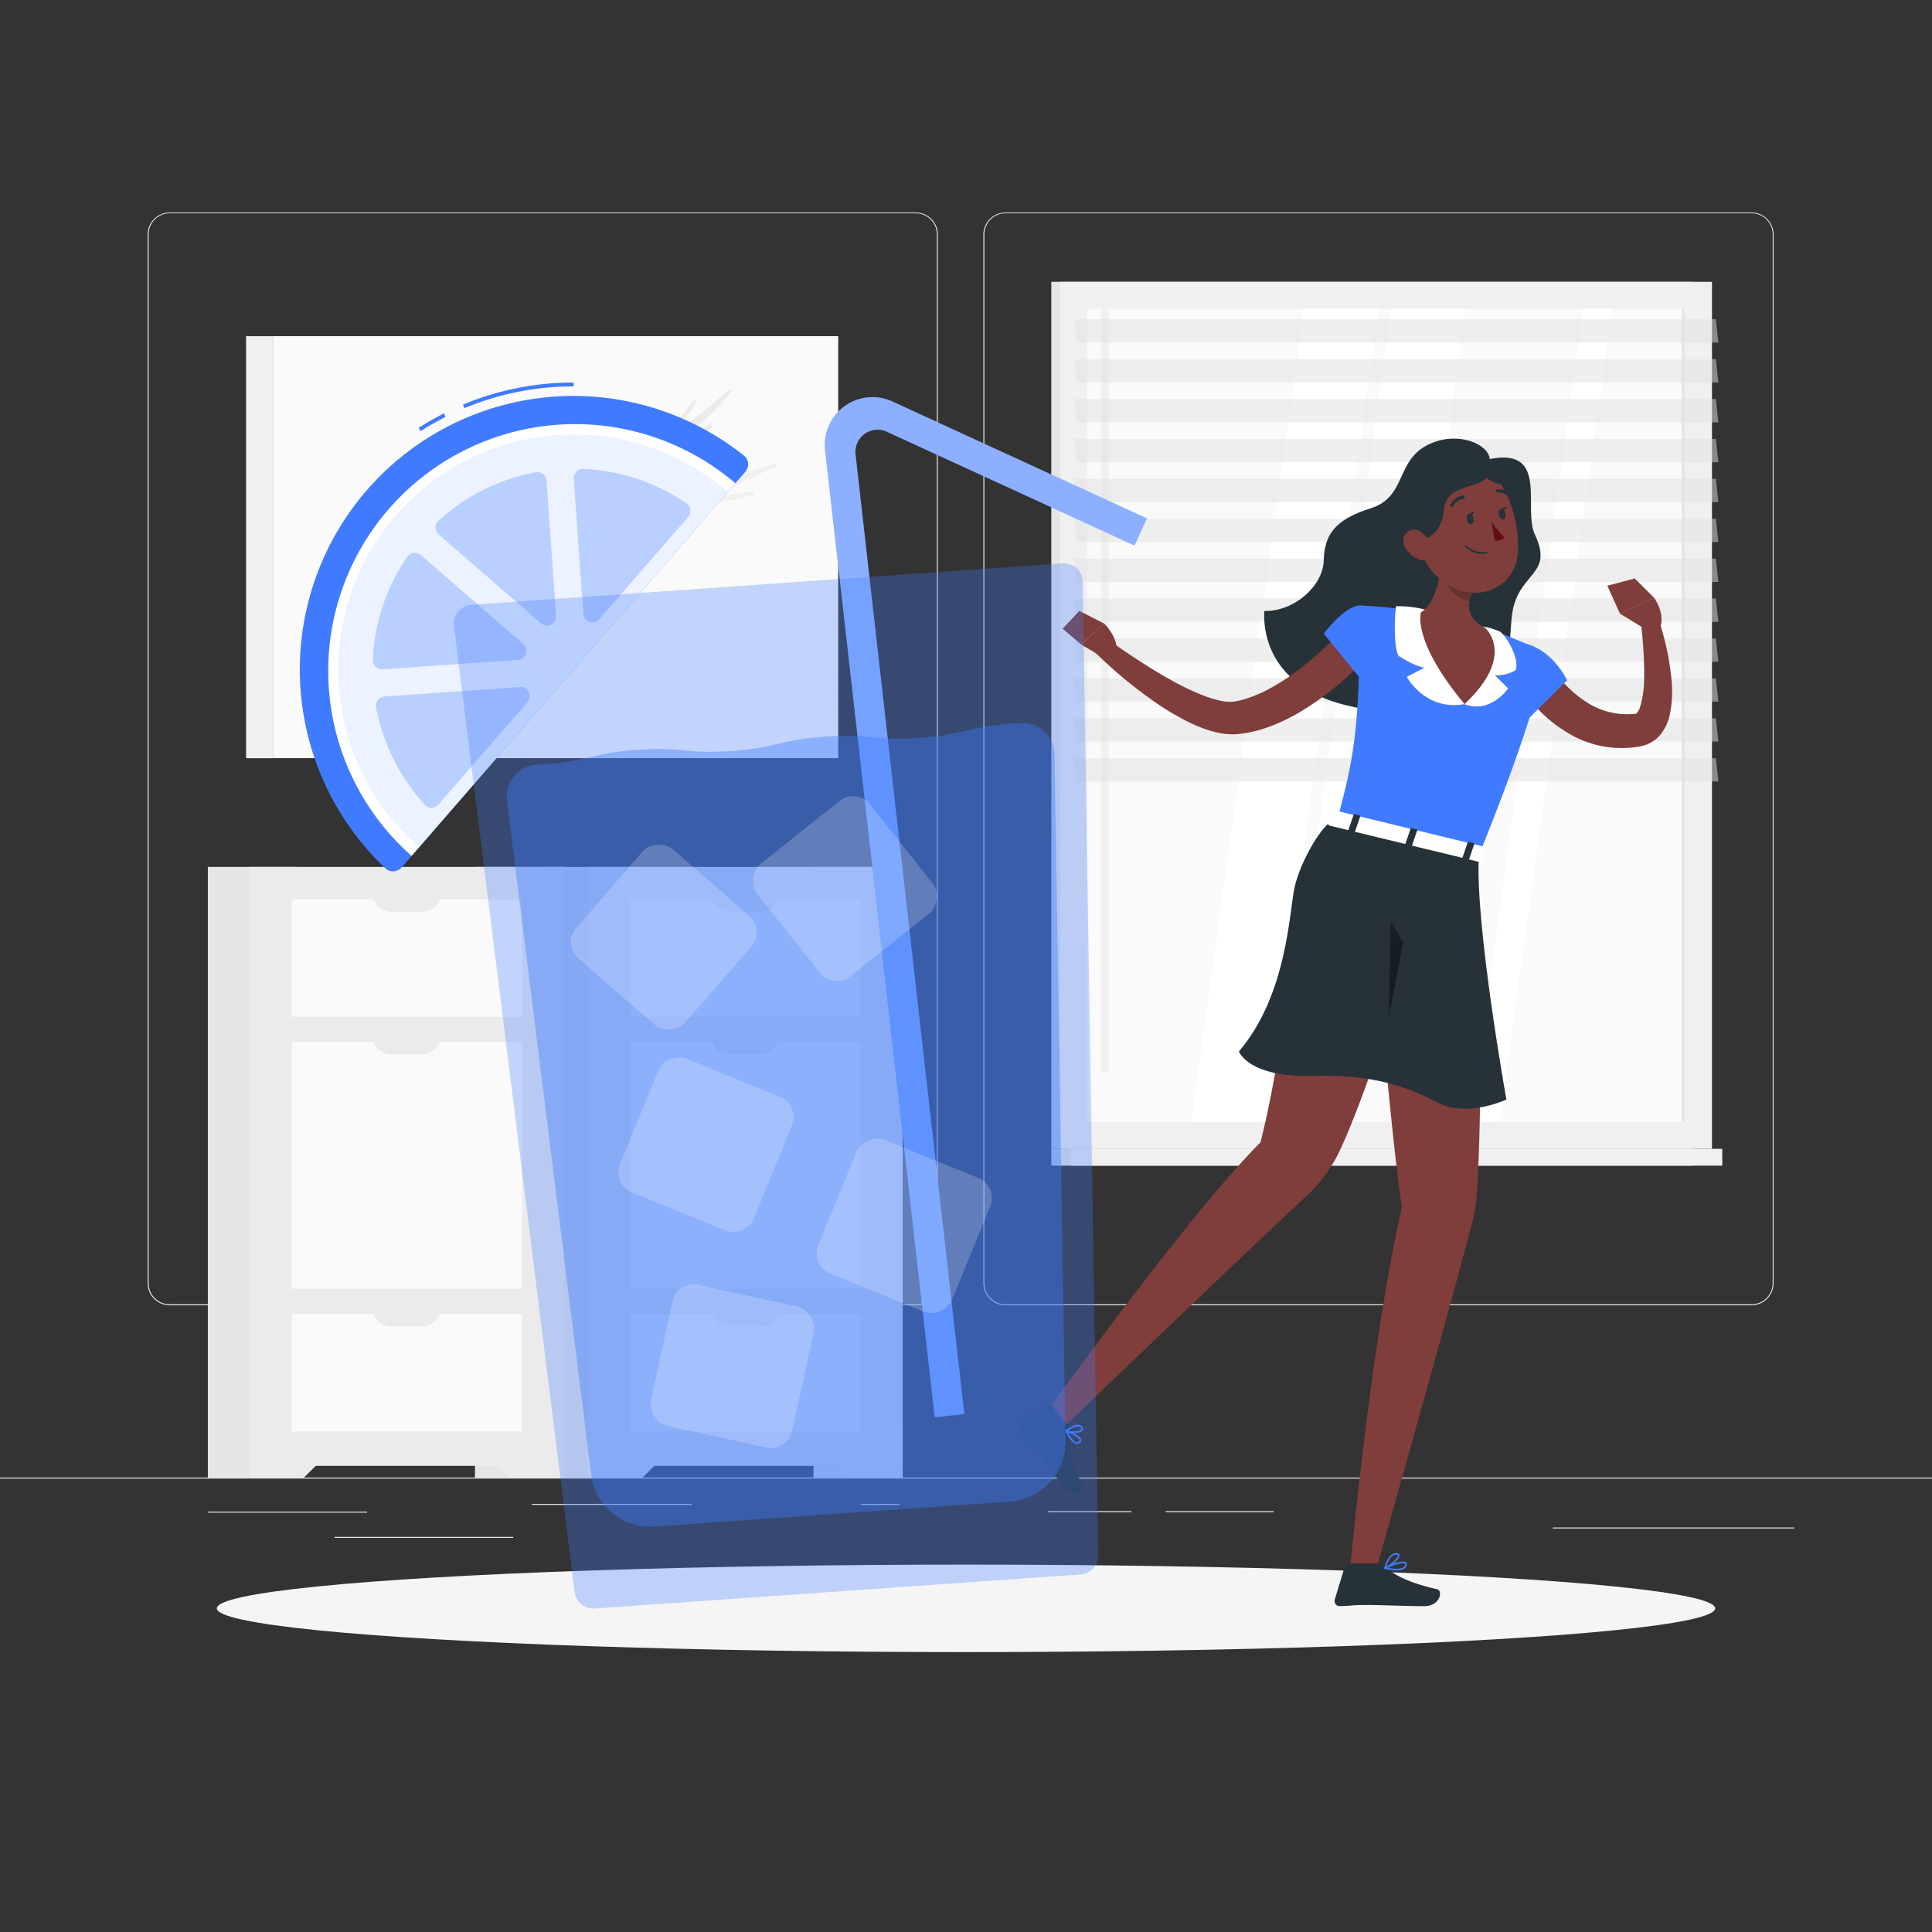 <svg xmlns="http://www.w3.org/2000/svg" viewBox="0 0 500 500"><rect x="0" y="0" width="500" height="500" fill="#333333" stroke="none"/><g id="freepik--background-complete--inject-8"><rect y="382.4" width="500" height="0.25" style="fill:#ebebeb"></rect><rect x="53.79" y="391.21" width="41.21" height="0.25" style="fill:#ebebeb"></rect><rect x="137.67" y="389.21" width="41.33" height="0.25" style="fill:#ebebeb"></rect><rect x="222.78" y="389.21" width="10" height="0.25" style="fill:#ebebeb"></rect><rect x="86.58" y="397.75" width="46.25" height="0.25" style="fill:#ebebeb"></rect><rect x="271.2" y="391.08" width="21.6" height="0.25" style="fill:#ebebeb"></rect><rect x="301.7" y="391.08" width="27.93" height="0.25" style="fill:#ebebeb"></rect><rect x="401.89" y="395.31" width="62.44" height="0.25" style="fill:#ebebeb"></rect><path d="M237,337.8H43.91a5.71,5.71,0,0,1-5.7-5.71V60.66A5.71,5.71,0,0,1,43.91,55H237a5.71,5.71,0,0,1,5.71,5.71V332.09A5.71,5.71,0,0,1,237,337.8ZM43.91,55.2a5.46,5.46,0,0,0-5.45,5.46V332.09a5.46,5.46,0,0,0,5.45,5.46H237a5.47,5.47,0,0,0,5.46-5.46V60.66A5.47,5.47,0,0,0,237,55.2Z" style="fill:#ebebeb"></path><path d="M453.31,337.8H260.21a5.72,5.72,0,0,1-5.71-5.71V60.66A5.72,5.72,0,0,1,260.21,55h193.1A5.71,5.71,0,0,1,459,60.66V332.09A5.71,5.71,0,0,1,453.31,337.8ZM260.21,55.2a5.47,5.47,0,0,0-5.46,5.46V332.09a5.47,5.47,0,0,0,5.46,5.46h193.1a5.47,5.47,0,0,0,5.46-5.46V60.66a5.47,5.47,0,0,0-5.46-5.46Z" style="fill:#ebebeb"></path><rect x="272.08" y="72.94" width="166" height="224.38" style="fill:#e6e6e6"></rect><rect x="274.4" y="72.94" width="168.66" height="224.38" style="fill:#f0f0f0"></rect><rect x="272.08" y="297.32" width="166" height="4.35" style="fill:#e6e6e6"></rect><rect x="277.06" y="297.32" width="168.66" height="4.35" style="fill:#f0f0f0"></rect><rect x="253.51" y="107.77" width="210.43" height="154.71" transform="translate(543.86 -173.6) rotate(90)" style="fill:#fafafa"></rect><polygon points="330.84 290.35 360 79.91 379.32 79.91 350.16 290.35 330.84 290.35" style="fill:#fff"></polygon><polygon points="308.28 290.35 337.45 79.91 356.76 79.91 327.6 290.35 308.28 290.35" style="fill:#fff"></polygon><rect x="285.02" y="79.91" width="1.89" height="197.78" rx="0.57" style="fill:#f0f0f0"></rect><polygon points="380.51 290.35 409.67 79.91 417.21 79.91 388.04 290.35 380.51 290.35" style="fill:#fff"></polygon><rect x="330.43" y="184.69" width="210.43" height="0.89" transform="translate(620.77 -250.51) rotate(90)" style="fill:#e6e6e6"></rect><polygon points="444.71 88.64 278.7 88.64 278.06 82.62 444.07 82.62 444.71 88.64" style="fill:#e0e0e0;opacity:0.5"></polygon><polygon points="444.71 109.3 278.7 109.3 278.06 103.28 444.07 103.28 444.71 109.3" style="fill:#e0e0e0;opacity:0.5"></polygon><polygon points="444.71 129.95 278.7 129.95 278.06 123.93 444.07 123.93 444.71 129.95" style="fill:#e0e0e0;opacity:0.5"></polygon><polygon points="444.71 150.6 278.7 150.6 278.06 144.58 444.07 144.58 444.71 150.6" style="fill:#e0e0e0;opacity:0.5"></polygon><polygon points="444.71 171.26 278.7 171.26 278.06 165.24 444.07 165.24 444.71 171.26" style="fill:#e0e0e0;opacity:0.5"></polygon><polygon points="444.71 191.91 278.7 191.91 278.06 185.89 444.07 185.89 444.71 191.91" style="fill:#e0e0e0;opacity:0.5"></polygon><polygon points="444.71 98.97 278.7 98.97 278.06 92.95 444.07 92.95 444.71 98.97" style="fill:#e0e0e0;opacity:0.5"></polygon><polygon points="444.71 119.62 278.7 119.62 278.06 113.6 444.07 113.6 444.71 119.62" style="fill:#e0e0e0;opacity:0.5"></polygon><polygon points="444.71 140.28 278.7 140.28 278.06 134.26 444.07 134.26 444.71 140.28" style="fill:#e0e0e0;opacity:0.5"></polygon><polygon points="444.71 160.93 278.7 160.93 278.06 154.91 444.07 154.91 444.71 160.93" style="fill:#e0e0e0;opacity:0.5"></polygon><polygon points="444.71 181.58 278.7 181.58 278.06 175.56 444.07 175.56 444.71 181.58" style="fill:#e0e0e0;opacity:0.5"></polygon><polygon points="444.71 202.24 278.7 202.24 278.06 196.22 444.07 196.22 444.71 202.24" style="fill:#e0e0e0;opacity:0.5"></polygon><rect x="70.65" y="87.01" width="146.29" height="109.21" transform="translate(287.58 283.22) rotate(180)" style="fill:#fafafa"></rect><rect x="63.68" y="87.01" width="6.97" height="109.21" style="fill:#f0f0f0"></rect><path d="M189.13,101.51a81.51,81.51,0,0,1-10.55,10.58c-.51.42-.32,1.21.22.88,1.64-1,3.39-2.19,5.21-3.47.52-.36.77.36.29.83a65.77,65.77,0,0,1-20.88,14l-.06.06A128.44,128.44,0,0,0,185,114.3c.51-.3.7.45.22.87a84.94,84.94,0,0,1-10.12,7.72c-.54.35-.45,1.23.1,1s1.37-.68,2.07-1c.51-.26.66.49.18.9a88.38,88.38,0,0,1-13.26,9.39c-.53.31-.5,1.2.05,1,4.54-1.83,9.56-4,14.78-6.7.51-.26.66.5.18.9C162.8,142,144,146.37,137.93,147.49a183.56,183.56,0,0,0,34.82-9.38c.51-.2.57.61.07,1a87.11,87.11,0,0,1-17.15,9.25c-.56.23-.63,1.18-.08,1,2.36-.63,4.78-1.35,7.24-2.16.51-.17.55.65,0,1a100.13,100.13,0,0,1-24.95,11.61c-.56.18-.68,1.18-.13,1.06a97.81,97.81,0,0,0,10.4-3c.49-.17.56.6.08,1a55.77,55.77,0,0,1-16.69,8.58c-.54.17-.68,1.14-.15,1.06,2.66-.42,5.45-.94,8.31-1.62.49-.11.48.69,0,1a54.44,54.44,0,0,1-20.63,7.74c-.53.09-.77,1.08-.26,1.08a87,87,0,0,0,11.65-.79c.48-.06.42.76-.07,1-19.07,10.37-40,3.41-40.37,3.28h0l-1.54-.66c-1.55-.67-.79-3.83,1.16-4.79,15.65-7.7,59.19-31.5,90-71.2.44-.56,1-.11.58.5q-1.77,2.81-4.16,5.91c-.38.49-.09,1.06.38.72a145.37,145.37,0,0,0,12.24-9.86C189.22,100.35,189.57,101,189.13,101.51Z" style="fill:#ebebeb"></path><path d="M200.41,120.13a74.78,74.78,0,0,0-14.2,4.85c-.61.28-1.28-.3-.74-.64,1.63-1.06,3.43-2.17,5.37-3.29.54-.31,0-.91-.66-.68a60.49,60.49,0,0,0-21.59,13.09l-.08,0a120,120,0,0,1,18.25-15.8c.49-.34-.13-.89-.73-.64a77.69,77.69,0,0,0-11.35,5.86c-.55.35-1.33-.18-.85-.58s1.19-1,1.81-1.46c.46-.35-.18-.88-.76-.62a81.35,81.35,0,0,0-14.19,8c-.51.37-1.33-.11-.9-.53,3.56-3.45,7.68-7.16,12.3-10.85.45-.37-.2-.89-.78-.63-19.5,9-31.28,24.79-34.82,30.09a177.57,177.57,0,0,1,23-28.77c.39-.4-.34-.87-.87-.56a81.21,81.21,0,0,0-15.65,11.86c-.44.42-1.36,0-1-.44,1.55-1.95,3.21-3.92,5-5.88.36-.4-.38-.85-.9-.53a93.73,93.73,0,0,0-21,18.17c-.39.45-1.38.06-1-.4a97.16,97.16,0,0,1,7-8.51c.37-.38-.32-.83-.86-.55a51.62,51.62,0,0,0-14.83,11.75c-.39.44-1.35.09-1-.38,1.47-2.36,3.1-4.77,4.89-7.18.31-.41-.44-.81-.93-.49a51.64,51.64,0,0,0-15.66,16c-.3.47-1.32.21-1.11-.29a89.31,89.31,0,0,1,5.48-10.8c.26-.43-.53-.78-1-.44C88.43,152,86.43,175.59,86.39,176v1.83c0,1.83,3.26,2.68,5,1.29C104.92,168,144.94,138,194.68,128.21c.7-.14.48-.87-.24-.81a71.91,71.91,0,0,0-7.22,1c-.62.11-1-.45-.53-.73a135.4,135.4,0,0,1,14.22-6.84C201.52,120.63,201.08,120,200.41,120.13Z" style="fill:#f0f0f0"></path><rect x="210.54" y="224.36" width="23.07" height="158.03" style="fill:#e6e6e6"></rect><polygon points="219.56 382.4 233.61 382.4 233.61 367.82 204.83 367.82 219.56 382.4" style="fill:#ebebeb"></polygon><rect x="141.42" y="224.36" width="23.07" height="158.03" style="fill:#e6e6e6"></rect><rect x="152.22" y="224.36" width="81.39" height="155" style="fill:#ebebeb"></rect><polygon points="166.27 382.4 152.22 382.4 152.22 367.82 181 367.82 166.27 382.4" style="fill:#ebebeb"></polygon><rect x="163.12" y="269.64" width="59.59" height="63.9" style="fill:#fafafa"></rect><rect x="163.12" y="340.05" width="59.59" height="30.41" style="fill:#fafafa"></rect><path d="M184.16,267h17.51a0,0,0,0,1,0,0v1.22a4.66,4.66,0,0,1-4.66,4.66h-8.19a4.66,4.66,0,0,1-4.66-4.66V267A0,0,0,0,1,184.16,267Z" style="fill:#ebebeb"></path><rect x="163.12" y="232.73" width="59.59" height="30.41" style="fill:#fafafa"></rect><path d="M184.16,230.1h17.51a0,0,0,0,1,0,0v1.22A4.66,4.66,0,0,1,197,236h-8.19a4.66,4.66,0,0,1-4.66-4.66V230.1A0,0,0,0,1,184.16,230.1Z" style="fill:#ebebeb"></path><path d="M184.16,337.41h17.51a0,0,0,0,1,0,0v1.22A4.66,4.66,0,0,1,197,343.3h-8.19a4.66,4.66,0,0,1-4.66-4.66v-1.22A0,0,0,0,1,184.16,337.41Z" style="fill:#ebebeb"></path><rect x="122.92" y="224.36" width="23.07" height="158.03" style="fill:#e6e6e6"></rect><polygon points="131.94 382.4 145.99 382.4 145.99 367.82 117.21 367.82 131.94 382.4" style="fill:#ebebeb"></polygon><rect x="53.79" y="224.36" width="23.07" height="158.03" style="fill:#e6e6e6"></rect><rect x="64.6" y="224.36" width="81.39" height="155" style="fill:#ebebeb"></rect><polygon points="78.65 382.4 64.6 382.4 64.6 367.82 93.38 367.82 78.65 382.4" style="fill:#ebebeb"></polygon><rect x="75.5" y="269.64" width="59.59" height="63.9" style="fill:#fafafa"></rect><rect x="75.5" y="340.05" width="59.59" height="30.41" style="fill:#fafafa"></rect><path d="M96.54,267H114a0,0,0,0,1,0,0v1.22a4.66,4.66,0,0,1-4.66,4.66H101.2a4.66,4.66,0,0,1-4.66-4.66V267A0,0,0,0,1,96.54,267Z" style="fill:#ebebeb"></path><rect x="75.5" y="232.73" width="59.59" height="30.41" style="fill:#fafafa"></rect><path d="M96.54,230.1H114a0,0,0,0,1,0,0v1.22a4.66,4.66,0,0,1-4.66,4.66H101.2a4.66,4.66,0,0,1-4.66-4.66V230.1A0,0,0,0,1,96.54,230.1Z" style="fill:#ebebeb"></path><path d="M96.54,337.41H114a0,0,0,0,1,0,0v1.22a4.66,4.66,0,0,1-4.66,4.66H101.2a4.66,4.66,0,0,1-4.66-4.66v-1.22A0,0,0,0,1,96.54,337.41Z" style="fill:#ebebeb"></path></g><g id="freepik--Shadow--inject-8"><ellipse id="freepik--path--inject-8" cx="250" cy="416.24" rx="193.89" ry="11.32" style="fill:#f5f5f5"></ellipse></g><g id="freepik--Character--inject-8"><path d="M385.55,118.8c-.25-3.69-7.84-7.28-15.33-4-9.24,4-5.92,13.74-15.48,16.74s-12,7.13-12.16,13.53-7.39,13.17-15.39,13.06c-.52,10.11,5.64,25.78,36,26.11s26.79-15.74,28.15-25.37c1.54-10.85,10.92-9.93,5.89-20.52C394.05,131.68,401,115.72,385.55,118.8Z" style="fill:#263238"></path><path d="M401.26,172.38l.39.57.49.67c.33.45.68.9,1,1.34.72.88,1.49,1.73,2.29,2.53a29.76,29.76,0,0,0,5.17,4.22,19.14,19.14,0,0,0,12,3.07c.73-.06.56,0,.65,0s.1,0,.23-.11a4.24,4.24,0,0,0,1-1.79,25,25,0,0,0,1-6.62c.1-2.42,0-4.93-.13-7.45s-.4-5.09-.68-7.56l4.53-1.09a70.39,70.39,0,0,1,3.4,15.92,29.63,29.63,0,0,1-.46,8.9,12.41,12.41,0,0,1-2.44,5.16,8.9,8.9,0,0,1-2.85,2.24,10.12,10.12,0,0,1-3.13.9,26.67,26.67,0,0,1-17.92-3.58,35.85,35.85,0,0,1-7.06-5.46,43.52,43.52,0,0,1-2.95-3.27c-.45-.57-.91-1.15-1.34-1.75l-.64-.93c-.22-.34-.39-.6-.67-1.07Z" style="fill:#7f3e3b"></path><path d="M393.2,166.28c8.36,1,12.37,9.78,12.37,9.78L394,187.55s-4.29-4.33-5.56-9.29C387.15,173.1,387.53,165.59,393.2,166.28Z" style="fill:#407BFF"></path><path d="M426.11,163l-6.85-4.17,8.8-4.15s2.73,3.65,1.73,7.32Z" style="fill:#7f3e3b"></path><polygon points="415.98 151.59 423.08 149.7 428.06 154.7 419.26 158.85 415.98 151.59" style="fill:#7f3e3b"></polygon><path d="M399.23,171.92c-.61,5.14-3.8,17.92-16.49,49.45l-36.59-9.47c3.91-14.62,6-23.15,5.63-55.19a111.06,111.06,0,0,1,16,1.75,120.1,120.1,0,0,1,16.6,4c4.56,1.56,9.45,3.64,12.28,4.9A4.38,4.38,0,0,1,399.23,171.92Z" style="fill:#407BFF"></path><path d="M368.73,157.73a29,29,0,0,0-7.46-.84c-.39,3.12-.57,10.44.64,12.81,4.19,2.77,6.71,3.09,6.71,3.09l-4.54,2.38s4.76,8.9,14.94,7.05c1.47-7-1.12-16-1.12-16Z" style="fill:#fff"></path><path d="M382.26,162.39s1-1,6,1.1c2.09,1.72,5.13,7.59,3.92,10a9.57,9.57,0,0,1-5.34,1.25l3.46,3.42s-4.48,6.65-11.26,4.09c-1.47-7,2-16,2-16Z" style="fill:#fff"></path><path d="M373.53,140.3c-.13,5.56-1.25,15.53-5.78,18.16,0,0-2.52,7.21,11.27,23.76,13.56-12.72,5.33-19.72,5.33-19.72-5.64-2.86-4.51-7.21-2.56-11.08Z" style="fill:#7f3e3b"></path><path d="M374.43,141.51a22.69,22.69,0,0,0,.19,9.64c.53,2.19,3,3.72,5.66,4.58a14.33,14.33,0,0,1,1.51-4.31Z" style="opacity:0.2"></path><path d="M365.54,134.05c2.14,8.92,2.86,12.74,8.21,16.67,8.06,5.9,18.51,1.57,19.07-7.75.5-8.39-3.08-21.57-12.52-23.8A12.17,12.17,0,0,0,365.54,134.05Z" style="fill:#7f3e3b"></path><path d="M385,119.72c2.69,8-10.38,3.92-11.21,11.8s-5.44,8.83-13.22,9.68c-1.67-8.53,3.6-19.2,7.05-21.48S378.94,112.83,385,119.72Z" style="fill:#263238"></path><path d="M363.58,141.58a6.92,6.92,0,0,0,3.94,3.32c2.26.71,3.43-1.25,2.84-3.39-.52-1.92-2.33-4.62-4.62-4.4S362.58,139.65,363.58,141.58Z" style="fill:#7f3e3b"></path><path d="M384.71,120.37c-1.08,1-1.59,4.29,4.81,5.13S384.71,120.37,384.71,120.37Z" style="fill:#263238"></path><path d="M381.54,221.08l-28-7.32s5.26,71.48,9.26,98.74C354.64,348,349.31,407,349.31,407h6.61S373,346.87,381,316.38a38.32,38.32,0,0,0,1.16-7C384.54,274.51,381.54,221.08,381.54,221.08Z" style="fill:#7f3e3b"></path><path d="M356.57,404.63h-7.63a.92.92,0,0,0-.88.66l-2.61,8.64a1.32,1.32,0,0,0,1.29,1.73c3.81-.07,2.39-.29,7.19-.29,3,0,10.59.31,14.67.31s4.93-4,3.29-4.4c-7.36-1.64-11.57-3.9-13.79-6.06A2.17,2.17,0,0,0,356.57,404.63Z" style="fill:#263238"></path><path d="M361.36,406.43a3.69,3.69,0,0,0,2.15-.51,1.41,1.41,0,0,0,.58-1.05.58.58,0,0,0-.26-.59c-1-.68-4.73,1-5.48,1.36a.22.22,0,0,0-.13.22.21.21,0,0,0,.16.19A14.22,14.22,0,0,0,361.36,406.43Zm1.79-1.89a.72.72,0,0,1,.43.1.2.2,0,0,1,.08.2,1,1,0,0,1-.41.73c-.65.48-2.16.55-4.11.19A13.78,13.78,0,0,1,363.15,404.54Z" style="fill:#407BFF"></path><path d="M358.43,406.05h.08c1.25-.51,3.79-2.5,3.68-3.53,0-.23-.17-.51-.73-.58-2.15-.26-3.19,3.69-3.23,3.86a.2.2,0,0,0,.06.21A.19.19,0,0,0,358.43,406.05Zm2.82-3.69h.14c.23,0,.35.09.37.2.06.6-1.7,2.17-3,2.86C359.1,404.48,359.94,402.36,361.25,402.36Z" style="fill:#407BFF"></path><path d="M372.65,218.76s-14.54,54.46-25.81,78.79a37.61,37.61,0,0,1-8.48,11.74c-22.21,20.74-63,60-63,60l-3.87-4.69s35.85-50,54.71-68.95c7.35-28.38,8.53-67.33,21.75-83.36Z" style="fill:#7f3e3b"></path><path d="M345.74,211.78c-3.78,1.44-9.22,11.44-10.66,17.66s-1.84,27.89-14.45,42.67c0,0,2.33,6.79,19.22,6.33,13.39-.36,22.56,1.81,32.17,6.89,7.65,4.05,17.83-.77,17.83-.77s-8.23-46-7.11-63.19C376.3,219.56,345.74,211.78,345.74,211.78Z" style="fill:#263238"></path><polygon points="359.38 263.4 359.95 238.41 363.16 243.93 359.38 263.4" style="opacity:0.4"></polygon><path d="M276.33,369.07l-4.19-5.51a.74.74,0,0,0-.95-.21l-7.16,4a1.46,1.46,0,0,0-.38,2.16c2.28,2.85,1.31,1.35,4.12,5,1.73,2.24,5.23,7.44,7.62,10.53s5.52,1,4.8-.53c-3.24-6.7-3.46-10.65-3.36-13.82A2.44,2.44,0,0,0,276.33,369.07Z" style="fill:#263238"></path><path d="M279.34,373.49a2.61,2.61,0,0,0,.27-.22.77.77,0,0,0,.21-.72c-.28-1.15-3.43-2.3-3.79-2.43a.2.2,0,0,0-.23.06.2.2,0,0,0,0,.23c.51,1.13,1.55,3,2.7,3.26A1.13,1.13,0,0,0,279.34,373.49Zm-2.95-2.77c1.25.5,2.86,1.32,3,1.93a.31.31,0,0,1-.11.31.81.81,0,0,1-.75.28C277.92,373.13,277.13,372.19,276.39,370.72Z" style="fill:#407BFF"></path><path d="M279.9,370.46a.85.85,0,0,0,.2-.17.76.76,0,0,0,0-1,1.21,1.21,0,0,0-.8-.57c-1.32-.26-3.41,1.31-3.5,1.38a.22.22,0,0,0-.08.2.24.24,0,0,0,.13.18C276.74,370.9,279,371.05,279.9,370.46Zm-3.4-.24a4.83,4.83,0,0,1,2.75-1,.72.72,0,0,1,.5.36c.15.24.09.36,0,.44-.42.48-2.24.54-3.33.26Z" style="fill:#407BFF"></path><path d="M346.12,210.21l-2.37,2.84c-.18.22.06.55.48.66L382.56,223c.33.08.63,0,.7-.21l1.05-3.17c.08-.22-.17-.48-.53-.57l-37-9A.65.65,0,0,0,346.12,210.21Z" style="fill:#fff"></path><path d="M350.18,215.53l-1-.25c-.19,0-.32-.18-.28-.3l1.41-4.11c0-.12.23-.18.43-.13l1,.24c.2.05.33.19.28.31l-1.4,4.1C350.57,215.51,350.37,215.57,350.18,215.53Z" style="fill:#263238"></path><path d="M379.69,222.72l-1-.25c-.2,0-.32-.18-.28-.3l1.4-4.11c0-.12.24-.18.44-.13l1,.24c.19.05.32.19.28.31l-1.4,4.1C380.08,222.71,379.89,222.76,379.69,222.72Z" style="fill:#263238"></path><path d="M364.93,219.12l-1-.24c-.19,0-.32-.19-.28-.31l1.4-4.1c0-.12.24-.18.44-.13l1,.24c.2,0,.32.18.28.3l-1.4,4.11C365.33,219.11,365.13,219.17,364.93,219.12Z" style="fill:#263238"></path><path d="M379.62,134.47c.13.73.62,1.27,1.1,1.2s.76-.73.63-1.46-.62-1.27-1.1-1.2S379.49,133.74,379.62,134.47Z" style="fill:#263238"></path><ellipse cx="388.76" cy="133.07" rx="0.88" ry="1.35" transform="translate(-18.18 76.15) rotate(-10.93)" style="fill:#263238"></ellipse><path d="M388.32,131.81,390,131S389.33,132.55,388.32,131.81Z" style="fill:#263238"></path><path d="M385.93,134.8a20.79,20.79,0,0,0,3.43,4.28,3.15,3.15,0,0,1-2.52.89Z" style="fill:#630f0f"></path><path d="M384.85,143.22a.22.22,0,0,0,.1-.21.23.23,0,0,0-.25-.19,6,6,0,0,1-5.13-1.54.22.22,0,1,0-.32.29,6.36,6.36,0,0,0,5.52,1.68A.11.11,0,0,0,384.85,143.22Z" style="fill:#263238"></path><path d="M376,131.15a.33.33,0,0,0,.15-.16,3.38,3.38,0,0,1,2.5-1.86.42.42,0,0,0,.39-.47.45.45,0,0,0-.48-.4,4.23,4.23,0,0,0-3.18,2.32.44.44,0,0,0,.62.57Z" style="fill:#263238"></path><path d="M391.13,128.74a.18.18,0,0,0,.07-.05.43.43,0,0,0,0-.61,4.45,4.45,0,0,0-3.74-1.47.42.42,0,0,0-.34.5.44.44,0,0,0,.5.36,3.55,3.55,0,0,1,2.95,1.2A.44.44,0,0,0,391.13,128.74Z" style="fill:#263238"></path><path d="M356.06,167.65c-1.25,1.47-2.39,2.68-3.64,3.94s-2.5,2.45-3.79,3.62a84,84,0,0,1-8.29,6.55c-1.47,1-3,2-4.53,2.88s-3.2,1.71-4.89,2.46a41.27,41.27,0,0,1-5.28,1.89c-.92.25-1.85.47-2.81.64-.47.11-1,.16-1.44.23l-.73.1-.88.07a19.42,19.42,0,0,1-6.26-.83,36.53,36.53,0,0,1-5.24-2,66.79,66.79,0,0,1-9.12-5.32,117.37,117.37,0,0,1-15.77-13.08l3.06-3.51c2.62,1.88,5.35,3.78,8.09,5.54s5.51,3.51,8.33,5.06a69.56,69.56,0,0,0,8.51,4.09,29.06,29.06,0,0,0,4.19,1.3,11.7,11.7,0,0,0,3.63.31l.36-.05.51-.1c.34-.07.68-.12,1-.22.67-.16,1.35-.36,2-.58a39,39,0,0,0,4.06-1.67,57.29,57.29,0,0,0,7.8-4.78,85.81,85.81,0,0,0,7.28-6c1.17-1.06,2.32-2.16,3.44-3.28s2.25-2.31,3.2-3.36Z" style="fill:#7f3e3b"></path><path d="M285.6,170.21l-5.78-3.39,5.94-5.46s3.62,3.51,3.25,7.35Z" style="fill:#7f3e3b"></path><polygon points="275.02 162.71 279.32 158.1 285.76 161.37 279.82 166.82 275.02 162.71" style="fill:#7f3e3b"></polygon><path d="M351.78,156.71c-3.9.21-9.2,7.25-9.2,7.25l10.17,12.5s5.94-3.89,5.45-9C357.68,162.21,356.24,156.46,351.78,156.71Z" style="fill:#407BFF"></path><path d="M380,133.08l1.67-.77S381.05,133.82,380,133.08Z" style="fill:#263238"></path></g><g id="freepik--fresh-drink--inject-8"><path d="M120.2,105.63l-.39-.92A74.07,74.07,0,0,1,148.45,99v1A73,73,0,0,0,120.2,105.63Z" style="fill:#407BFF"></path><path d="M108.86,111.57l-.54-.84c2.11-1.35,4.31-2.61,6.56-3.75l.45.89C113.12,109,110.94,110.24,108.86,111.57Z" style="fill:#407BFF"></path><path d="M192.54,117.91a2.91,2.91,0,0,1,.38,4.16l-2.61,3-83.79,96.44-2.61,3a2.89,2.89,0,0,1-4.17.21,70.81,70.81,0,0,1,92.8-106.81Z" style="fill:#407BFF"></path><path d="M190.31,125.07l-83.79,96.44a63.88,63.88,0,0,1,83.79-96.44Z" style="fill:#fff"></path><path d="M102.46,133.36a60.87,60.87,0,0,0,6,85.89l79.86-91.92A60.89,60.89,0,0,0,102.46,133.36Z" style="fill:#407BFF;opacity:0.1"></path><path d="M109.88,208.21a51.44,51.44,0,0,1-12.54-25.13,2.38,2.38,0,0,1,2.16-2.82l35-2.45a2.36,2.36,0,0,1,2,3.9l-23,26.47A2.37,2.37,0,0,1,109.88,208.21Z" style="fill:#407BFF;opacity:0.3"></path><path d="M151,121.35a51.43,51.43,0,0,1,26.63,8.9,2.38,2.38,0,0,1,.47,3.52l-23,26.47a2.36,2.36,0,0,1-4.14-1.38l-2.46-35A2.38,2.38,0,0,1,151,121.35Z" style="fill:#407BFF;opacity:0.3"></path><path d="M96.47,170.73a51.53,51.53,0,0,1,8.91-26.63,2.37,2.37,0,0,1,3.52-.47l26.47,23a2.36,2.36,0,0,1-1.38,4.14l-35,2.45A2.39,2.39,0,0,1,96.47,170.73Z" style="fill:#407BFF;opacity:0.3"></path><path d="M113.5,134.75a51.44,51.44,0,0,1,25.12-12.53,2.37,2.37,0,0,1,2.83,2.15l2.45,35a2.36,2.36,0,0,1-3.9,1.94l-26.48-23A2.37,2.37,0,0,1,113.5,134.75Z" style="fill:#407BFF;opacity:0.3"></path><path d="M213.54,116.53,241.9,366.8l7.66-.86L221.41,117.59a5.74,5.74,0,0,1,8.1-5.86l64.08,29.44,3.22-7L231,103.92A12.35,12.35,0,0,0,213.54,116.53Z" style="fill:#407BFF"></path><path d="M213.54,116.53,241.9,366.8l7.66-.86L221.41,117.59a5.74,5.74,0,0,1,8.1-5.86l64.08,29.44,3.22-7L231,103.92A12.35,12.35,0,0,0,213.54,116.53Z" style="fill:#fff;opacity:0.4"></path><path d="M275,145.78,122,156.52a4.9,4.9,0,0,0-4.52,5.49l31.23,250a4.89,4.89,0,0,0,5.19,4.28l125.76-8.83a4.9,4.9,0,0,0,4.55-5l-4-251.87A4.89,4.89,0,0,0,275,145.78Z" style="fill:#407BFF;opacity:0.3"></path><path d="M264.25,187.11a8.3,8.3,0,0,1,8.67,8.18L275.75,373a15.38,15.38,0,0,1-14.31,15.6l-92.1,6.47A15.39,15.39,0,0,1,153,381.65L131.21,207.21a8.31,8.31,0,0,1,7.79-9.34c.57,0,1.16-.06,1.78-.11,12.14-.85,12-2.84,24.14-3.7s12.28,1.15,24.42.29,12-2.84,24.14-3.7,12.28,1.15,24.42.3,12-2.85,24.13-3.7C262.81,187.19,263.55,187.15,264.25,187.11Z" style="fill:#407BFF;opacity:0.4"></path><rect x="153.12" y="223.86" width="37.37" height="37.37" rx="5.56" transform="translate(-123.97 213.17) rotate(-49.02)" style="fill:#fff;opacity:0.2"></rect><rect x="199.81" y="210.11" width="37.37" height="37.37" rx="5.56" transform="matrix(-0.62, -0.78, 0.78, -0.62, 175.68, 542.25)" style="fill:#fff;opacity:0.2"></rect><rect x="215.35" y="298.57" width="37.37" height="37.37" rx="5.56" transform="translate(-148.24 413.64) rotate(-67.74)" style="fill:#fff;opacity:0.2"></rect><rect x="164.03" y="277.56" width="37.37" height="37.37" rx="5.56" transform="translate(-160.67 353.1) rotate(-67.74)" style="fill:#fff;opacity:0.2"></rect><rect x="170.84" y="334.89" width="37.37" height="37.37" rx="5.56" transform="translate(79.47 -32.2) rotate(12.27)" style="fill:#fff;opacity:0.2"></rect></g></svg>